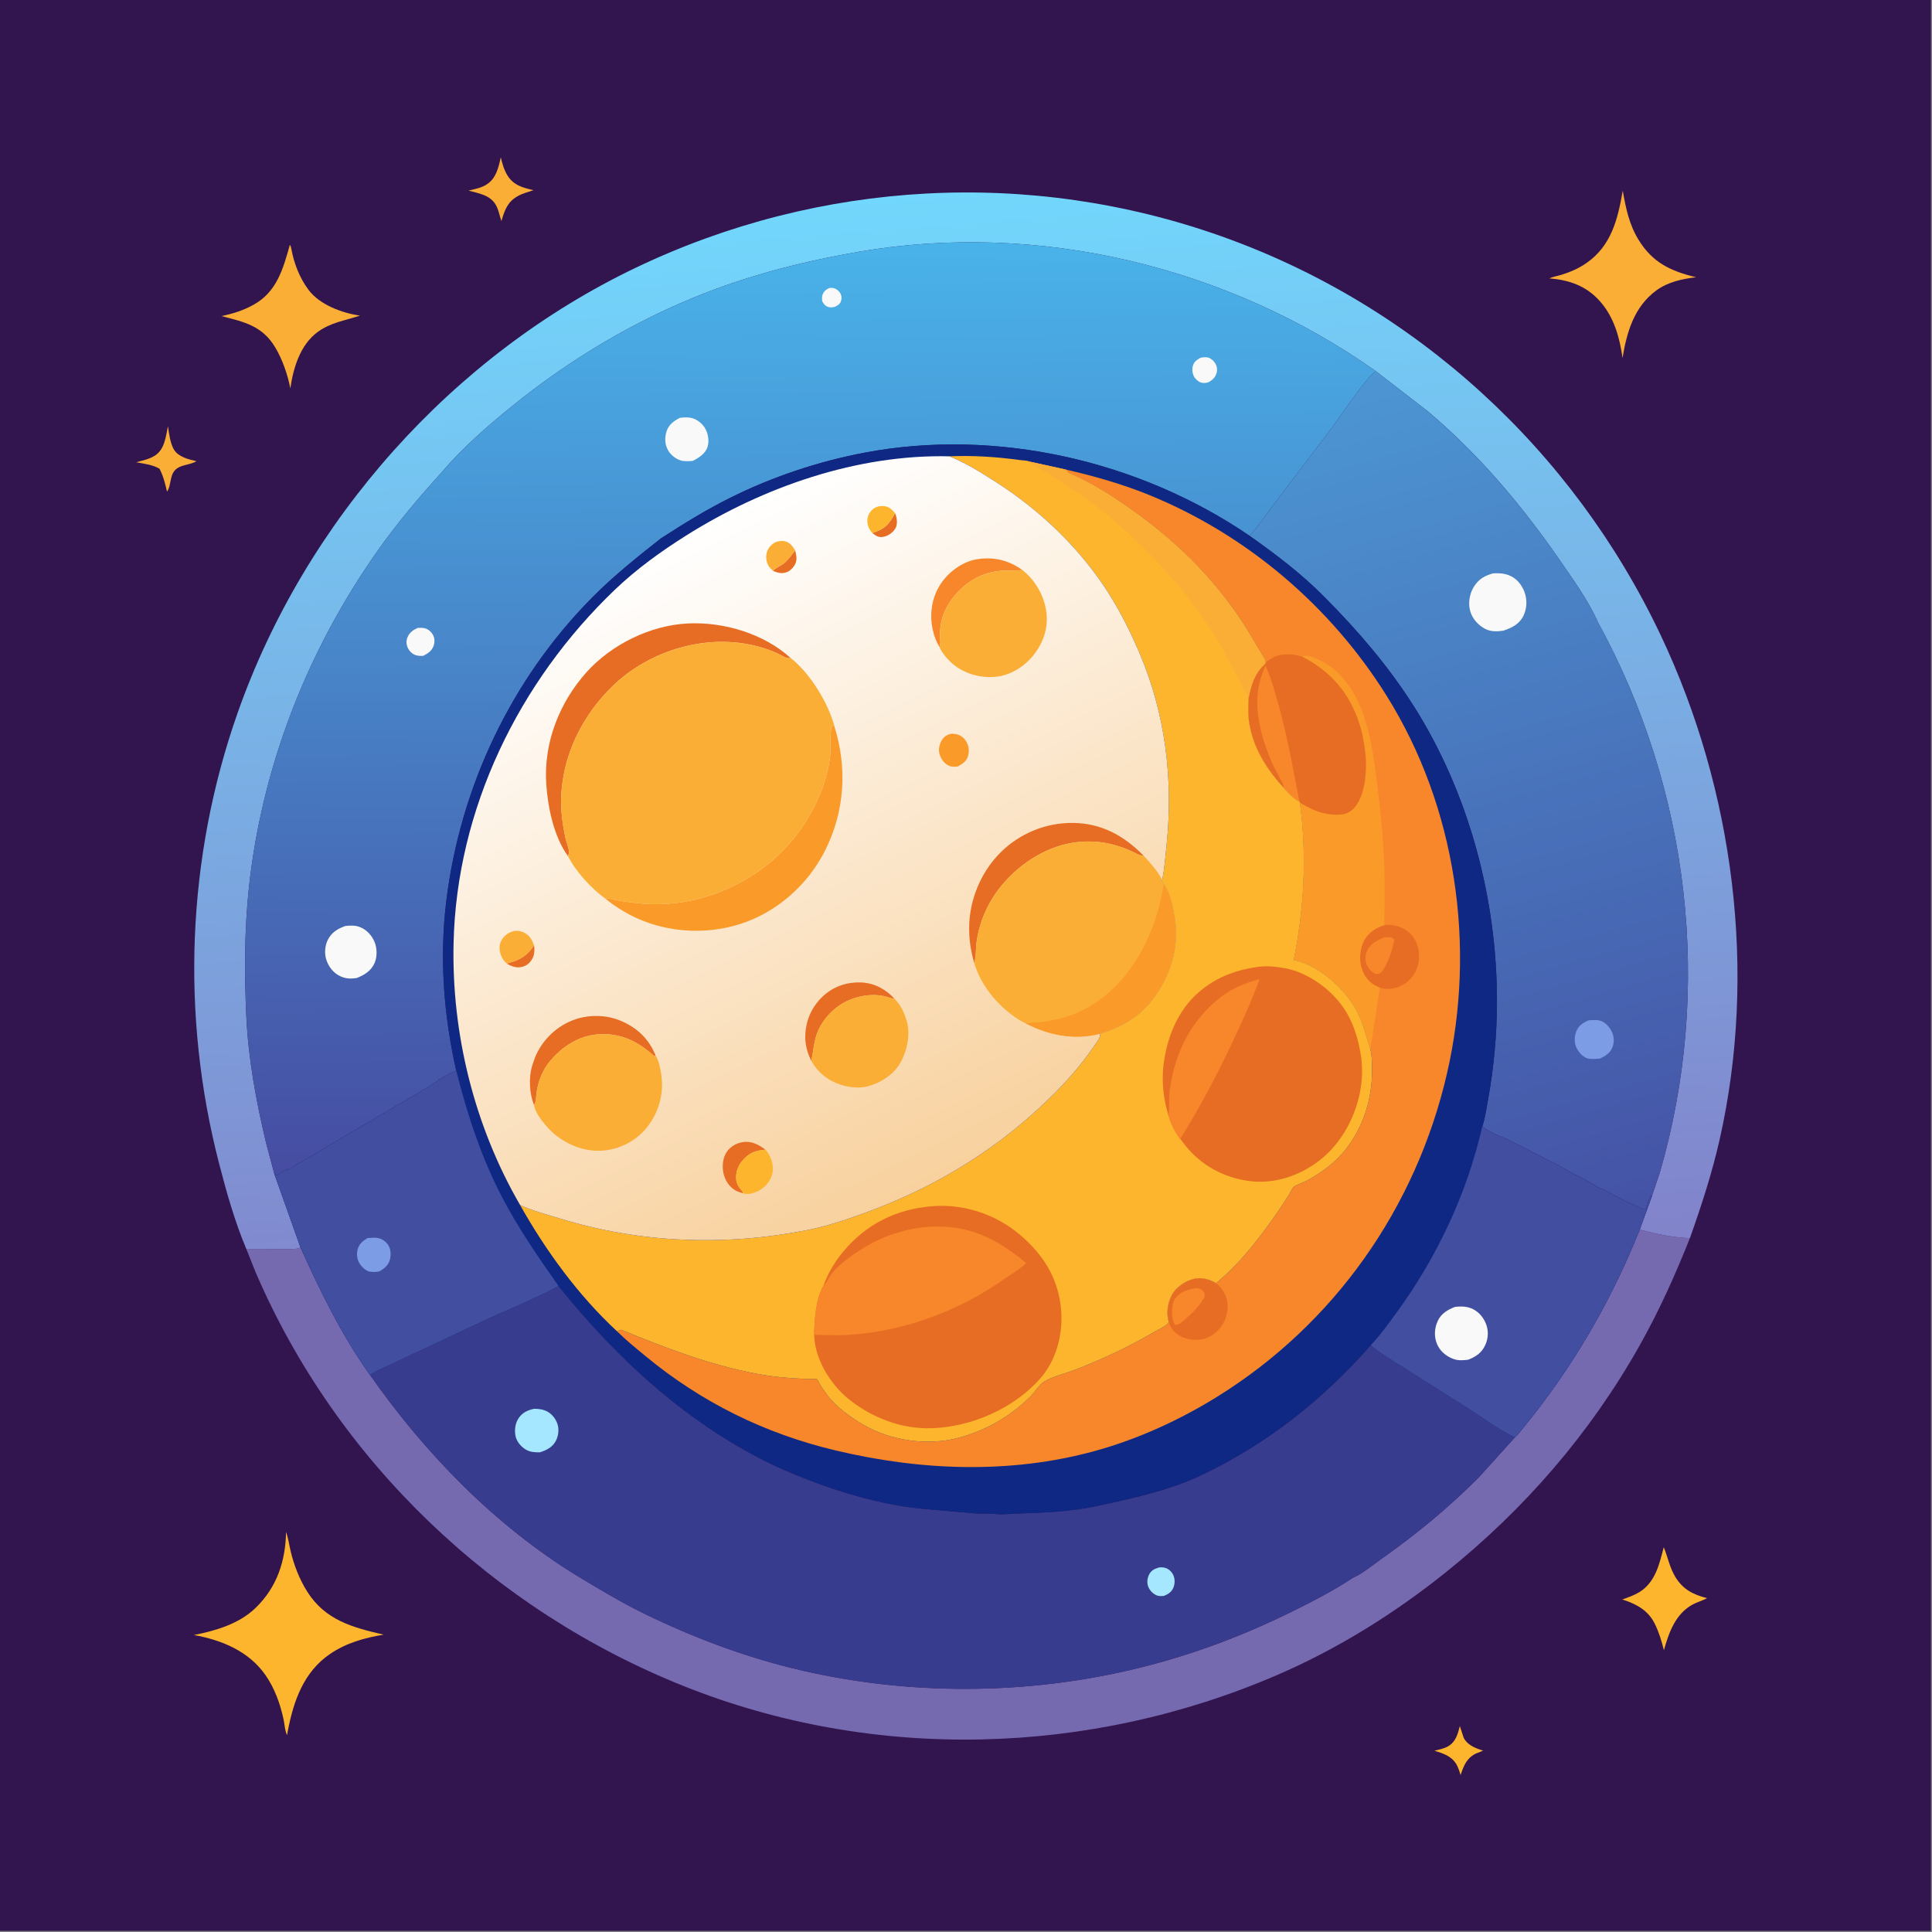 <?xml version="1.0" encoding="utf-8" ?>
<svg xmlns="http://www.w3.org/2000/svg" xmlns:xlink="http://www.w3.org/1999/xlink" width="500" height="500">
	<rect width="100%" height="100%" fill="#808080" stroke="none"/>
	<path fill="#32144E" transform="scale(0.488 0.488)" d="M-0 -0L1024 0L1024 1024L-0 1024L0 -0Z"/>
	<path fill="#FDB52D" transform="scale(0.488 0.488)" d="M774.192 915.398L776.219 921.567C777.975 925.239 782.21 927.044 785.849 928.176L786.56 928.392L782.477 930.064C777.705 932.524 776.167 936.567 774.604 941.342C773.986 939.501 773.408 937.448 772.434 935.764C769.831 931.262 765.331 929.861 760.707 928.453C763.074 927.88 765.721 927.361 767.866 926.163C772.018 923.844 773.085 919.65 774.192 915.398Z"/>
	<path fill="#FBAE35" transform="scale(0.488 0.488)" d="M89.071 226.002C89.578 229.79 90.306 235.224 92.286 238.478C94.632 242.335 100.059 243.632 104.168 244.585C101.643 246.243 97.425 246.363 94.555 247.983C89.517 250.828 91.233 256.868 88.58 260.75C87.534 256.321 86.695 252.651 84.587 248.565C80.789 246.396 76.467 245.949 72.222 245.145C75.723 244.166 79.111 243.572 82.233 241.562C87.305 238.296 87.969 231.454 89.071 226.002Z"/>
	<path fill="#FBAE35" transform="scale(0.488 0.488)" d="M265.58 83.428C266.361 86.703 267.304 90.11 269.091 92.998C272.349 98.265 277.247 99.567 282.931 100.849C280.13 101.868 277.416 102.466 274.765 103.905C269.46 106.785 267.779 110.956 266.154 116.484L265.935 117.25C264.808 114.269 264.552 111.398 262.875 108.554C259.811 103.359 253.884 102.577 248.494 101.076C251.824 100.291 255.296 99.649 258.206 97.75C263.139 94.531 264.378 88.796 265.58 83.428Z"/>
	<path fill="#FDB52D" transform="scale(0.488 0.488)" d="M882.329 820.491C884.529 825.896 885.435 831.319 888.558 836.425C892.529 842.916 898.102 845.766 905.274 847.521C902.883 848.912 900.087 849.587 897.631 850.929C888.538 855.897 885.033 865.783 882.41 875.175C881.234 870.332 879.769 865.577 877.558 861.096C874.198 854.288 868.246 850.837 861.264 848.554L860.34 848.263C863.331 847.175 866.513 846.087 869.25 844.437C877.871 839.237 880.005 829.509 882.329 820.491Z"/>
	<path fill="#FBAE35" transform="scale(0.488 0.488)" d="M153.745 129.75C154.12 130.424 154.318 130.968 154.455 131.729C155.857 139.554 158.859 147.411 163.681 153.796C169.661 161.713 181.405 165.989 190.852 167.387C182.946 170.065 175.412 170.945 168.415 176.105C159.171 182.921 155.526 195.15 153.98 205.988C152.481 198.492 149.905 190.898 145.998 184.299C139.205 172.826 129.524 170.725 117.473 167.631C123.543 166.36 129.212 164.581 134.647 161.521C146.938 154.6 150.185 142.384 153.745 129.75Z"/>
	<path fill="#FBAE35" transform="scale(0.488 0.488)" d="M860.59 101.121C862.221 110.393 863.926 118.876 868.897 127.051C876.335 139.28 886.057 143.817 899.512 147.027C892.119 147.912 884.543 149.52 878.405 154.018C866.635 162.644 862.702 176.14 860.475 189.862C858.996 179.145 855.991 168.333 848.711 160.007C841.452 151.705 832.373 148.45 821.632 147.658C823.508 146.744 825.827 146.419 827.835 145.806C832.687 144.323 837.203 142.376 841.385 139.464C854.616 130.253 857.974 116.083 860.59 101.121Z"/>
	<path fill="#FDB52D" transform="scale(0.488 0.488)" d="M151.699 812.501C152.884 815.661 153.304 819.125 154.081 822.408C155.879 830.007 158.732 837.396 162.891 844.019C172.446 859.232 187.03 863.097 203.468 866.906C193.371 868.568 183.547 871.306 175.001 877.152C161.027 886.711 155.729 901.99 152.638 917.882L152.25 920.206C151.072 917.929 150.975 914.612 150.425 912.045C148.609 903.578 145.709 895.368 140.701 888.227C131.852 875.605 117.518 869.718 102.817 867.099C114.51 864.791 126.824 861.181 135.575 852.691C146.866 841.736 151.419 827.917 151.699 812.501Z"/>
	<path fill="#7569B0" transform="scale(0.488 0.488)" d="M869.6 652.056C878 654.449 887.476 656.282 896.186 656.645C888.417 676.194 879.904 695.11 869.582 713.462C843.323 760.152 808.494 800.368 766.743 833.84C739.463 855.711 709.425 874.452 677.285 888.318C577.871 931.205 463.818 934.487 362.945 894.311C261.922 854.075 178.602 774.872 135.553 674.697L130.707 662.561L150.134 662.465C153.001 662.417 156.785 662.739 159.399 661.6C169.954 684.923 181.279 708.233 196.213 729.141C225.479 770.932 262.33 808.802 305.993 835.661C317.673 842.685 329.473 849.809 341.734 855.785C366.912 868.056 393.435 878.136 420.654 884.803C480.422 899.443 544.953 899.219 604.66 884.381C633.004 877.337 659.549 867.353 685.69 854.399C696.516 849.035 707.551 843.336 717.626 836.647C722.583 834.541 727.964 829.981 732.427 826.841C750.851 813.877 768.614 799.266 784.472 783.228L803.399 762.282C804.632 761.395 805.98 759.434 806.982 758.25L814.645 748.639C837.682 718.78 855.526 687.015 869.6 652.056Z"/>
	<defs>
		<linearGradient id="gradient_0" gradientUnits="userSpaceOnUse" x1="524.836" y1="683.887" x2="480.34" y2="103.666">
			<stop offset="0" stop-color="#8283CA"/>
			<stop offset="1" stop-color="#72D7FC"/>
		</linearGradient>
	</defs>
	<path fill="url(#gradient_0)" transform="scale(0.488 0.488)" d="M130.707 662.561C124.543 647.957 120.203 632.553 116.231 617.234C95.824 538.53 99.006 454.838 126.005 378.088C161.888 276.086 239.765 188.468 337.51 141.82C434.735 95.419 546.36 89.247 647.943 125.379C750.687 161.924 834.309 238.714 880.847 337.154C919.554 419.032 932.024 515.533 911.988 604.25C907.971 622.035 902.298 639.484 896.186 656.645C887.476 656.282 878 654.449 869.6 652.056L876.02 634.388L880.164 622.129C908.631 524.445 896.116 418.496 847.137 329.471L847.149 329.321C841.88 317.865 834.167 307.176 827.017 296.832C807.001 267.876 784.246 240.944 757.263 218.164L729.698 196.878C650.967 141.318 550.895 117.165 455.605 133.488C428.086 138.203 400.327 145.142 374.286 155.25C337.209 169.643 302.09 190.611 271.265 215.639C258.328 226.143 245.011 237.713 234.24 250.477C222.501 263.432 211.049 276.901 200.925 291.157C163.355 344.064 138.936 406.158 132.003 470.75C129.573 493.398 129.575 516.511 130.646 539.247C131.698 561.553 135.884 584.181 141.051 605.875L145.428 622.345L159.399 661.6C156.785 662.739 153.001 662.417 150.134 662.465L130.707 662.561Z"/>
	<defs>
		<linearGradient id="gradient_1" gradientUnits="userSpaceOnUse" x1="856.284" y1="646.095" x2="729.084" y2="197.193">
			<stop offset="0" stop-color="#4552A5"/>
			<stop offset="1" stop-color="#4C96D3"/>
		</linearGradient>
	</defs>
	<path fill="url(#gradient_1)" transform="scale(0.488 0.488)" d="M662.671 284.15C667.676 278.685 672.112 272.024 676.601 266.089L706.943 226.053C710.441 221.327 725.679 198.628 729.698 196.878L757.263 218.164C784.246 240.944 807.001 267.876 827.017 296.832C834.167 307.176 841.88 317.865 847.149 329.321L847.137 329.471C896.116 418.496 908.631 524.445 880.164 622.129L876.02 634.388L875.767 634.052C874.595 635.067 873.506 639.444 873.094 641.094L873 641.5C871.645 641.659 870.1 640.594 868.837 640.078C863.241 637.794 857.615 634.731 852.248 631.913C850.477 630.983 848.454 630.251 846.75 629.255C843.817 627.541 840.614 625.31 837.497 624.003C832.542 621.923 828.14 618.606 823.256 616.407L799.5 604.255C795.359 602.416 789.382 600.452 786.101 597.367C787.668 592.736 788.348 587.582 789.214 582.774C792.236 565.996 793.824 548.796 793.879 531.75C794.056 476.998 778.948 420.276 749.45 374C736.048 352.976 720.044 334.371 702.514 316.739C690.327 304.365 676.805 294.133 662.671 284.15Z"/>
	<path fill="#7C9CE6" transform="scale(0.488 0.488)" d="M842.537 541.092C844.348 540.969 846.784 540.77 848.532 541.284C851.267 542.089 853.307 544.343 854.606 546.788C855.972 549.358 856.214 552.527 855.172 555.259C853.959 558.441 851.445 560.016 848.491 561.397C846.804 561.526 843.669 561.807 842.037 561.338C839.52 560.615 837.202 558.063 836.107 555.763C834.825 553.073 834.824 549.811 835.921 547.053C837.206 543.821 839.473 542.413 842.537 541.092Z"/>
	<path fill="#F8F9F8" transform="scale(0.488 0.488)" d="M791.869 304.062C794.727 303.908 797.337 304.016 800.065 305.017C804.051 306.479 806.878 309.858 808.392 313.75C809.968 317.798 809.85 322.589 807.951 326.5C805.775 330.982 801.834 332.955 797.334 334.433C794.079 334.979 790.788 335.089 787.756 333.569C783.97 331.671 780.792 328.093 779.659 323.977C778.521 319.843 779.332 314.97 781.516 311.36C784.063 307.149 787.293 305.312 791.869 304.062Z"/>
	<path fill="#373C8F" transform="scale(0.488 0.488)" d="M296.218 682.025C327.72 721.254 366.043 756.38 412.004 777.854C436.114 788.61 462.497 797.441 488.865 800.124L516.75 802.559C520.33 802.944 524.052 802.372 527.627 802.879C531.187 803.383 534.953 802.836 538.509 802.722C552.995 802.26 568.025 801.694 582.25 798.584C600 794.704 618.385 790.77 635.029 783.29C671.081 766.482 700.713 743.143 726.952 713.362C730.984 717.05 736.229 720.009 740.788 723.017L776.158 745.333C785.024 750.883 793.985 757.807 803.399 762.282L784.472 783.228C768.614 799.266 750.851 813.877 732.427 826.841C727.964 829.981 722.583 834.541 717.626 836.647C707.551 843.336 696.516 849.035 685.69 854.399C659.549 867.353 633.004 877.337 604.66 884.381C544.953 899.219 480.422 899.443 420.654 884.803C393.435 878.136 366.912 868.056 341.734 855.785C329.473 849.809 317.673 842.685 305.993 835.661C262.33 808.802 225.479 770.932 196.213 729.141C198.856 727.193 202.029 725.992 205 724.634L218.093 718.466L259.417 699.068C271.729 693.537 284.298 688.392 296.218 682.025Z"/>
	<path fill="#A4E7FE" transform="scale(0.488 0.488)" d="M614.745 831.25C615.85 831.122 616.922 831.19 618 831.501C619.768 832.012 621.403 833.553 622.176 835.2C623.172 837.323 623.152 839.902 622.243 842.053C621.272 844.351 619.455 845.433 617.25 846.348C616.083 846.46 614.774 846.538 613.652 846.148C611.645 845.451 609.684 843.441 608.939 841.462C608.142 839.341 608.402 836.795 609.497 834.834C610.726 832.634 612.416 831.91 614.745 831.25Z"/>
	<path fill="#A4E7FE" transform="scale(0.488 0.488)" d="M283.322 747.105C285.319 747.137 287.304 747.323 289.177 748.068C292.079 749.222 294.318 751.76 295.44 754.634C296.612 757.635 296.27 761.282 294.781 764.125C292.978 767.567 289.786 769.088 286.279 770.213C283.694 770.224 281.296 770.139 278.99 768.83C276.511 767.422 274.166 764.756 273.49 761.951C272.749 758.878 273.112 755.144 274.82 752.432C276.868 749.182 279.694 747.869 283.322 747.105Z"/>
	<defs>
		<linearGradient id="gradient_2" gradientUnits="userSpaceOnUse" x1="432.382" y1="620.082" x2="427.373" y2="129.323">
			<stop offset="0" stop-color="#464CA1"/>
			<stop offset="1" stop-color="#49B3E9"/>
		</linearGradient>
	</defs>
	<path fill="url(#gradient_2)" transform="scale(0.488 0.488)" d="M234.24 250.477C245.011 237.713 258.328 226.143 271.265 215.639C302.09 190.611 337.209 169.643 374.286 155.25C400.327 145.142 428.086 138.203 455.605 133.488C550.895 117.165 650.967 141.318 729.698 196.878C725.679 198.628 710.441 221.327 706.943 226.053L676.601 266.089C672.112 272.024 667.676 278.685 662.671 284.15C604.273 244.248 528.345 226.869 458.624 240.043C433.979 244.7 409.528 252.881 387.087 264.083C374.407 270.412 362.5 277.765 350.614 285.45C338.029 295.32 325.402 305.437 314.122 316.813C271.117 360.189 244.071 417.403 236.681 477.892C233.004 507.981 235.29 538.601 242.035 568.103C236.589 569.397 230.414 574.556 225.528 577.399L175 607.212L174.296 607.572C173.641 607.914 173.166 608.23 172.577 608.655C170.706 610.003 172.718 608.665 170.998 609.497L170 610.222L165.781 612.721C164.085 613.832 162.095 614.679 160.483 615.887C159.808 616.393 160.205 616.153 159.391 616.479C158.278 616.924 156.026 618.339 155.25 619.245L154.5 619.25L152.748 620.375L152.125 620.125C151.418 620.832 151.56 620.999 150.502 621.003L147.5 623L146.625 623.375C146.251 623.034 145.863 622.602 145.428 622.345L141.051 605.875C135.884 584.181 131.698 561.553 130.646 539.247C129.575 516.511 129.573 493.398 132.003 470.75C138.936 406.158 163.355 344.064 200.925 291.157C211.049 276.901 222.501 263.432 234.24 250.477Z"/>
	<path fill="#F8F9F8" transform="scale(0.488 0.488)" d="M439.834 152.75C440.57 152.662 440.685 152.614 441.501 152.691C443.091 152.839 444.848 154.122 445.612 155.494C446.404 156.918 446.477 158.488 445.895 160C445.348 161.421 443.948 162.103 442.685 162.75C441.691 162.926 440.806 163.104 439.791 162.926C437.808 162.577 436.983 161.335 436.033 159.75C435.921 158.426 435.8 157.24 436.336 155.987C437.055 154.306 438.203 153.432 439.834 152.75Z"/>
	<path fill="#F8F9F8" transform="scale(0.488 0.488)" d="M636.658 189.75C637.893 189.436 639.233 189.341 640.5 189.572C641.937 189.835 643.44 191.185 644.25 192.346C645.294 193.842 645.709 195.812 645.252 197.588C644.645 199.947 643.243 201.3 641.25 202.56C640.074 203.055 638.743 203.248 637.468 203.01C635.889 202.715 634.424 201.485 633.529 200.196C632.37 198.531 632.024 195.854 632.638 193.906C633.344 191.669 634.689 190.847 636.658 189.75Z"/>
	<path fill="#F8F9F8" transform="scale(0.488 0.488)" d="M221.552 332.974C222.827 332.947 224.211 332.88 225.449 333.228C227.182 333.715 228.673 335.046 229.554 336.598C230.615 338.469 230.628 340.515 229.948 342.5C229.01 345.238 226.925 346.518 224.485 347.799C223.171 347.894 221.774 347.835 220.5 347.463C218.777 346.959 217.138 345.336 216.36 343.756C215.473 341.953 215.297 339.986 216.052 338.113C217.137 335.417 219.014 334.163 221.552 332.974Z"/>
	<path fill="#F8F9F8" transform="scale(0.488 0.488)" d="M360.528 221.596C362.346 221.371 364.298 221.225 366.113 221.532C369.118 222.04 371.943 224.123 373.612 226.628C375.443 229.377 376.202 233.46 375.332 236.67C374.288 240.522 370.679 242.742 367.378 244.424C365.492 244.599 363.049 244.743 361.197 244.239C358.544 243.517 355.793 241.366 354.414 239C352.525 235.761 352.391 232.27 353.497 228.75C354.623 225.168 357.364 223.242 360.528 221.596Z"/>
	<path fill="#F8F9F8" transform="scale(0.488 0.488)" d="M183.173 491.077C185.702 490.784 188.328 490.679 190.75 491.598C194.418 492.989 197.214 496.062 198.674 499.641C200.002 502.898 200.084 507.402 198.677 510.651C196.859 514.849 193.251 517.096 189.152 518.673C186.074 519.155 183.475 519.073 180.623 517.793C176.927 516.133 174.358 512.863 173.092 509.095C171.952 505.702 172.27 501.491 173.902 498.324C175.932 494.382 179.104 492.492 183.173 491.077Z"/>
	<path fill="#0E2884" transform="scale(0.488 0.488)" d="M350.614 285.45C362.5 277.765 374.407 270.412 387.087 264.083C409.528 252.881 433.979 244.7 458.624 240.043C528.345 226.869 604.273 244.248 662.671 284.15C676.805 294.133 690.327 304.365 702.514 316.739C720.044 334.371 736.048 352.976 749.45 374C778.948 420.276 794.056 476.998 793.879 531.75C793.824 548.796 792.236 565.996 789.214 582.774C788.348 587.582 787.668 592.736 786.101 597.367C789.382 600.452 795.359 602.416 799.5 604.255L823.256 616.407C828.14 618.606 832.542 621.923 837.497 624.003C840.614 625.31 843.817 627.541 846.75 629.255C848.454 630.251 850.477 630.983 852.248 631.913C857.615 634.731 863.241 637.794 868.837 640.078C870.1 640.594 871.645 641.659 873 641.5L873.094 641.094C873.506 639.444 874.595 635.067 875.767 634.052L876.02 634.388L869.6 652.056C855.526 687.015 837.682 718.78 814.645 748.639L806.982 758.25C805.98 759.434 804.632 761.395 803.399 762.282C793.985 757.807 785.024 750.883 776.158 745.333L740.788 723.017C736.229 720.009 730.984 717.05 726.952 713.362C700.713 743.143 671.081 766.482 635.029 783.29C618.385 790.77 600 794.704 582.25 798.584C568.025 801.694 552.995 802.26 538.509 802.722C534.953 802.836 531.187 803.383 527.627 802.879C524.052 802.372 520.33 802.944 516.75 802.559L488.865 800.124C462.497 797.441 436.114 788.61 412.004 777.854C366.043 756.38 327.72 721.254 296.218 682.025C284.298 688.392 271.729 693.537 259.417 699.068L218.093 718.466L205 724.634C202.029 725.992 198.856 727.193 196.213 729.141C181.279 708.233 169.954 684.923 159.399 661.6L145.428 622.345C145.863 622.602 146.251 623.034 146.625 623.375L147.5 623L150.502 621.003C151.56 620.999 151.418 620.832 152.125 620.125L152.748 620.375L154.5 619.25L155.25 619.245C156.026 618.339 158.278 616.924 159.391 616.479C160.205 616.153 159.808 616.393 160.483 615.887C162.095 614.679 164.085 613.832 165.781 612.721L170 610.222L170.998 609.497C172.718 608.665 170.706 610.003 172.577 608.655C173.166 608.23 173.641 607.914 174.296 607.572L175 607.212L225.528 577.399C230.414 574.556 236.589 569.397 242.035 568.103C235.29 538.601 233.004 507.981 236.681 477.892C244.071 417.403 271.117 360.189 314.122 316.813C325.402 305.437 338.029 295.32 350.614 285.45Z"/>
	<path fill="#424FA1" transform="scale(0.488 0.488)" d="M786.101 597.367C789.382 600.452 795.359 602.416 799.5 604.255L823.256 616.407C828.14 618.606 832.542 621.923 837.497 624.003C840.614 625.31 843.817 627.541 846.75 629.255C848.454 630.251 850.477 630.983 852.248 631.913C857.615 634.731 863.241 637.794 868.837 640.078C870.1 640.594 871.645 641.659 873 641.5L873.094 641.094C873.506 639.444 874.595 635.067 875.767 634.052L876.02 634.388L869.6 652.056C855.526 687.015 837.682 718.78 814.645 748.639L806.982 758.25C805.98 759.434 804.632 761.395 803.399 762.282C793.985 757.807 785.024 750.883 776.158 745.333L740.788 723.017C736.229 720.009 730.984 717.05 726.952 713.362C732.015 708.136 736.477 701.816 740.766 695.934C762.16 666.591 778.038 632.844 786.101 597.367Z"/>
	<path fill="#F8F9F8" transform="scale(0.488 0.488)" d="M771.618 693.076C774.438 692.741 777.244 692.743 779.94 693.736C783.544 695.063 786.356 698.068 787.85 701.565C789.495 705.417 789.398 709.498 787.677 713.306C785.792 717.476 782.723 719.486 778.607 721.1C775.849 721.425 773.347 721.657 770.673 720.654C766.88 719.232 763.719 716.599 762.117 712.832C760.436 708.879 760.674 704.498 762.443 700.61C764.298 696.534 767.683 694.644 771.618 693.076Z"/>
	<path fill="#424FA1" transform="scale(0.488 0.488)" d="M145.428 622.345C145.863 622.602 146.251 623.034 146.625 623.375L147.5 623L150.502 621.003C151.56 620.999 151.418 620.832 152.125 620.125L152.748 620.375L154.5 619.25L155.25 619.245C156.026 618.339 158.278 616.924 159.391 616.479C160.205 616.153 159.808 616.393 160.483 615.887C162.095 614.679 164.085 613.832 165.781 612.721L170 610.222L170.998 609.497C172.718 608.665 170.706 610.003 172.577 608.655C173.166 608.23 173.641 607.914 174.296 607.572L175 607.212L225.528 577.399C230.414 574.556 236.589 569.397 242.035 568.103C247.829 591.177 255.329 614.002 266.383 635.135C275.049 651.703 285.495 666.781 296.218 682.025C284.298 688.392 271.729 693.537 259.417 699.068L218.093 718.466L205 724.634C202.029 725.992 198.856 727.193 196.213 729.141C181.279 708.233 169.954 684.923 159.399 661.6L145.428 622.345Z"/>
	<path fill="#7C9CE6" transform="scale(0.488 0.488)" d="M194.949 656.565C196.716 656.477 198.78 656.219 200.515 656.592C202.897 657.103 204.889 658.568 206.119 660.687C207.318 662.753 207.41 665.941 206.722 668.196C205.821 671.149 203.748 672.813 201.139 674.258C199.652 674.593 197.75 674.629 196.25 674.394C194.008 674.043 191.739 671.812 190.625 669.946C189.305 667.736 188.985 664.88 189.719 662.397C190.573 659.513 192.496 658.065 194.949 656.565Z"/>
	<path fill="#F7872A" transform="scale(0.488 0.488)" d="M565.335 249.041C580.456 252.526 595.49 256.784 609.869 262.677C661.57 283.87 705.728 321.621 735.282 368.855C772.259 427.954 782.979 501.845 767.335 569.483C750.901 640.536 707.687 702.101 645.611 740.663C625.529 753.138 603.231 763.318 580.424 769.557C535.549 781.834 488.157 779.923 443.186 769.219C405.64 760.283 371.974 743.703 342.241 719.101C337.126 714.868 331.797 710.554 327.086 705.878L329.5 705.227C353.046 714.853 376.098 723.78 401.242 728.537C409.674 730.133 418.02 730.895 426.576 731.248C427.753 731.296 432.882 731.149 433.363 731.516C433.744 731.807 434.573 733.671 434.872 734.181C435.975 736.06 437.24 737.842 438.536 739.591C443.352 746.093 451.092 751.65 458.035 755.677C472.656 764.157 492.101 766.867 508.409 762.497C522.715 758.663 535.513 751.313 546.11 740.979C548.671 738.481 550.995 734.312 554.003 732.546C558.693 729.792 565.362 728.271 570.5 726.284C584.932 720.705 599.361 713.885 612.706 706.033C614.561 704.942 617.346 703.732 618.913 702.328C619.43 701.866 619.496 701.673 619.8 701.142C619.215 698.619 618.893 696.411 619.287 693.83L619.426 693C619.789 690.733 620.371 688.781 621.48 686.75C623.669 682.741 628.337 679.524 632.664 678.357C636.961 677.199 641.17 678.313 644.906 680.502C658.163 669.574 668.322 656.125 678.017 642.088L683.505 633.758C684.256 632.519 685.049 630.595 685.972 629.536C686.87 628.505 691.27 627.08 692.728 626.296C696.282 624.387 699.697 622.259 702.942 619.863C709.064 615.342 714.142 609.714 718.061 603.193C724.597 592.32 727.742 579.808 727.649 567.164C727.623 563.584 727.61 559.928 726.749 556.438C724.233 548.531 722.471 540.636 718.043 533.475C711.562 522.993 699.1 512.023 686.84 509.269L686.126 509.113C691.664 481.799 693.181 453.325 689.4 425.696L689.148 425.129C686.008 423.559 683.154 420.455 680.817 417.864C672.533 408.845 665.607 398.336 663.027 386.182L662.835 385.25C661.742 380.148 661.888 375.196 662.155 370.014C663.556 362.88 665.451 356.905 670.995 351.896L671.079 351.499C671.194 350.453 670.969 349.99 670.434 349.104C665.976 341.731 661.782 334.171 656.908 327.062C641.437 304.496 623.052 286.677 600.837 270.817C590.626 263.526 579.218 256.103 567.635 251.224C566.419 250.711 566.126 250.056 565.335 249.041Z"/>
	<path fill="#E66D23" transform="scale(0.488 0.488)" d="M619.8 701.142C619.215 698.619 618.893 696.411 619.287 693.83L619.426 693C619.789 690.733 620.371 688.781 621.48 686.75C623.669 682.741 628.337 679.524 632.664 678.357C636.961 677.199 641.17 678.313 644.906 680.502C648.127 683.117 650.459 686.792 650.954 690.988C651.507 695.691 649.909 700.982 646.809 704.562C644.053 707.744 640.233 710.201 635.934 710.486C631.516 710.779 626.579 709.816 623.25 706.696C621.496 705.053 620.567 703.378 619.8 701.142Z"/>
	<path fill="#F7872A" transform="scale(0.488 0.488)" d="M633.831 683.128C635.328 683.278 636.889 683.303 637.931 684.563C638.901 685.738 638.855 686.313 638.872 687.75C636.065 692.931 630.436 698.34 625.744 701.9C625.234 702.197 624.313 702.461 623.75 702.672C622.622 702.117 622.596 701.978 622.204 700.75C621.233 697.704 621.202 691.428 623.102 688.75C625.648 685.164 629.737 683.942 633.831 683.128Z"/>
	<path fill="#E66D23" transform="scale(0.488 0.488)" d="M734.316 490.587C736.953 490.485 739.077 490.41 741.608 491.326L742.253 491.554C746.112 492.974 749.323 495.682 750.97 499.5C753.039 504.295 753.171 509.075 751.25 513.94C749.514 518.339 746.156 521.518 741.822 523.307C738.439 524.704 735.271 524.737 731.763 523.847L730.339 523.199C725.953 521.058 723.39 517.849 721.995 513.174C720.658 508.693 721.251 502.481 723.577 498.445C725.935 494.352 729.871 491.863 734.316 490.587Z"/>
	<path fill="#F7872A" transform="scale(0.488 0.488)" d="M734.17 497.084L736 497.017C737.698 497.082 738.232 496.996 739.388 498.25C738.838 502.806 735.974 511.048 733.25 514.728C732.032 516.374 731.655 516.349 729.75 516.562C727.536 515.78 725.812 513.665 724.829 511.574C723.836 509.46 723.881 507.033 724.722 504.881C726.408 500.57 730.159 498.714 734.17 497.084Z"/>
	<path fill="#FA9A29" transform="scale(0.488 0.488)" d="M671.079 351.499C672.258 350.403 673.434 349.602 674.849 348.83C679.723 346.173 685.4 346.676 690.531 348.183C692.778 347.189 694.721 347.99 696.989 348.844C708.571 353.211 716.264 362.841 721.023 373.94C726.985 387.843 728.617 402.155 730.471 417C732.469 432.993 734.014 449.003 734.273 465.127L734.249 483.956C734.236 485.776 733.821 488.913 734.316 490.587C729.871 491.863 725.935 494.352 723.577 498.445C721.251 502.481 720.658 508.693 721.995 513.174C723.39 517.849 725.953 521.058 730.339 523.199L731.763 523.847L726.749 556.438C724.233 548.531 722.471 540.636 718.043 533.475C711.562 522.993 699.1 512.023 686.84 509.269L686.126 509.113C691.664 481.799 693.181 453.325 689.4 425.696L689.148 425.129C686.008 423.559 683.154 420.455 680.817 417.864C672.533 408.845 665.607 398.336 663.027 386.182L662.835 385.25C661.742 380.148 661.888 375.196 662.155 370.014C663.556 362.88 665.451 356.905 670.995 351.896L671.079 351.499Z"/>
	<path fill="#E66D23" transform="scale(0.488 0.488)" d="M671.079 351.499C672.258 350.403 673.434 349.602 674.849 348.83C679.723 346.173 685.4 346.676 690.531 348.183C705.999 356.172 715.78 367.656 721.083 384.25C722.345 388.199 723.006 392.125 723.668 396.207C725.145 405.306 724.765 419.247 719.287 427.075C717.446 429.706 714.892 431.566 711.635 431.934C708.352 432.304 704.931 432.015 701.75 431.178L700.958 430.976C696.798 429.884 693.089 427.847 689.4 425.696L689.148 425.129C686.008 423.559 683.154 420.455 680.817 417.864C672.533 408.845 665.607 398.336 663.027 386.182L662.835 385.25C661.742 380.148 661.888 375.196 662.155 370.014C663.556 362.88 665.451 356.905 670.995 351.896L671.079 351.499Z"/>
	<path fill="#F7872A" transform="scale(0.488 0.488)" d="M671.016 352.957C673.862 358.92 675.74 365.65 677.553 372C682.576 389.595 685.639 407.225 689.148 425.129C686.008 423.559 683.154 420.455 680.817 417.864C680.989 416.327 679.894 414.871 679.206 413.549C677.61 410.48 675.893 407.436 674.498 404.268C669.549 393.031 665.532 379.124 667.106 366.767C667.712 362.015 669.26 357.394 671.016 352.957Z"/>
	<path fill="#FDB52D" transform="scale(0.488 0.488)" d="M503.411 242C515.774 241.455 528.491 242.26 540.744 243.963C541.904 244.125 544.95 244.198 545.866 244.751L565.335 249.041C566.126 250.056 566.419 250.711 567.635 251.224C579.218 256.103 590.626 263.526 600.837 270.817C623.052 286.677 641.437 304.496 656.908 327.062C661.782 334.171 665.976 341.731 670.434 349.104C670.969 349.99 671.194 350.453 671.079 351.499L670.995 351.896C665.451 356.905 663.556 362.88 662.155 370.014C661.888 375.196 661.742 380.148 662.835 385.25L663.027 386.182C665.607 398.336 672.533 408.845 680.817 417.864C683.154 420.455 686.008 423.559 689.148 425.129L689.4 425.696C693.181 453.325 691.664 481.799 686.126 509.113L686.84 509.269C699.1 512.023 711.562 522.993 718.043 533.475C722.471 540.636 724.233 548.531 726.749 556.438C727.61 559.928 727.623 563.584 727.649 567.164C727.742 579.808 724.597 592.32 718.061 603.193C714.142 609.714 709.064 615.342 702.942 619.863C699.697 622.259 696.282 624.387 692.728 626.296C691.27 627.08 686.87 628.505 685.972 629.536C685.049 630.595 684.256 632.519 683.505 633.758L678.017 642.088C668.322 656.125 658.163 669.574 644.906 680.502C641.17 678.313 636.961 677.199 632.664 678.357C628.337 679.524 623.669 682.741 621.48 686.75C620.371 688.781 619.789 690.733 619.426 693L619.287 693.83C618.893 696.411 619.215 698.619 619.8 701.142C619.496 701.673 619.43 701.866 618.913 702.328C617.346 703.732 614.561 704.942 612.706 706.033C599.361 713.885 584.932 720.705 570.5 726.284C565.362 728.271 558.693 729.792 554.003 732.546C550.995 734.312 548.671 738.481 546.11 740.979C535.513 751.313 522.715 758.663 508.409 762.497C492.101 766.867 472.656 764.157 458.035 755.677C451.092 751.65 443.352 746.093 438.536 739.591C437.24 737.842 435.975 736.06 434.872 734.181C434.573 733.671 433.744 731.807 433.363 731.516C432.882 731.149 427.753 731.296 426.576 731.248C418.02 730.895 409.674 730.133 401.242 728.537C376.098 723.78 353.046 714.853 329.5 705.227L327.086 705.878C306.697 686.985 289.359 663.189 275.794 639.008C282.302 642.13 289.958 644.054 296.867 646.179C339.553 659.308 384.148 660.957 427.891 652.387C438.374 650.333 448.378 646.968 458.398 643.334C493.123 630.743 524.532 612.304 551.666 587.111C562.425 577.121 572.53 566.322 580.689 554.061C581.776 552.427 583.788 550.15 583.396 548.221C594.898 544.523 604.124 539.456 611.575 529.597C620.224 518.152 625.269 502.928 623.19 488.567C622.197 481.711 621.062 474.796 617.205 468.868L615.98 467.179L616.384 466.583C617.551 460.476 618.054 454.184 618.686 448C622.252 413.091 618.072 378.437 604.183 346.058C598.819 333.553 592.653 321.412 584.978 310.147C570.138 288.365 550.277 269.773 528.124 255.629C520.216 250.58 512.146 245.498 503.411 242Z"/>
	<path fill="#FBAE35" transform="scale(0.488 0.488)" d="M545.866 244.751L565.335 249.041C566.126 250.056 566.419 250.711 567.635 251.224C579.218 256.103 590.626 263.526 600.837 270.817C623.052 286.677 641.437 304.496 656.908 327.062C661.782 334.171 665.976 341.731 670.434 349.104C670.969 349.99 671.194 350.453 671.079 351.499L670.995 351.896C665.451 356.905 663.556 362.88 662.155 370.014C659.88 366.892 658.361 363.125 656.638 359.667L647.231 342.045C631.978 316.463 612.776 295.202 590.342 275.75C580.641 267.338 569.594 260.187 558.865 253.158L552.062 248.881C549.896 247.666 548.059 247.015 546.253 245.163L545.866 244.751Z"/>
	<path fill="#E66D23" transform="scale(0.488 0.488)" d="M619.692 591.649C616.906 582.583 615.886 573.061 617.192 563.624C619.321 548.242 625.691 533.6 638.376 524.026C646.877 517.611 656.134 514.356 666.571 512.82C671.576 512.083 676.613 512.564 681.549 513.493C693.595 515.76 705.674 524.448 712.528 534.5C717.624 541.975 720.26 550.636 721.679 559.482C722.73 566.033 722.478 573.023 721.174 579.514C718.192 594.356 709.906 608.544 697.291 617.229C686.4 624.728 673.384 628.33 660.187 625.987C646.77 623.605 635.132 616.588 627.09 605.5L625.945 603.992C623.13 600.55 620.953 595.907 619.692 591.649Z"/>
	<path fill="#F7872A" transform="scale(0.488 0.488)" d="M619.692 591.649L619.759 591.145C620.289 586.829 619.753 582.448 620.327 578.154C622.929 558.68 631.454 541.279 647.057 529.052C653.701 523.846 660.02 521.509 667.976 519.219C663.848 530.683 658.833 541.569 653.652 552.584C645.328 570.279 636.257 587.369 625.945 603.992C623.13 600.55 620.953 595.907 619.692 591.649Z"/>
	<path fill="#E66D23" transform="scale(0.488 0.488)" d="M436.683 681.887C438.963 675.362 442.738 669.107 447.16 663.796C459.363 649.139 475.232 641.306 494.141 639.711C511.1 638.281 528.228 643.963 541.122 654.999C553.78 665.832 561.605 678.658 562.803 695.516C563.693 708.027 560.021 721.659 551.587 731.151C537.529 746.971 515.497 756.591 494.473 757.421C478.214 758.063 462.023 751.805 449.588 741.569C440.74 734.287 433.216 722.246 431.964 710.75L431.754 707.916C431.939 699.921 432.559 689.003 436.683 681.887Z"/>
	<path fill="#F7872A" transform="scale(0.488 0.488)" d="M436.683 681.887L437.023 681.517C437.917 680.518 438.548 679.644 439.153 678.448C441.401 674.008 445.902 670.234 449.842 667.311C457.559 661.585 465.363 657.075 474.569 654.124C485.924 650.483 497.601 649.403 509.358 651.579C522.661 654.041 534.024 661.318 544.227 669.872C541.429 672.71 537.024 675.16 533.747 677.513C508.102 695.922 475.215 707.881 443.476 708.1L431.754 707.916C431.939 699.921 432.559 689.003 436.683 681.887Z"/>
	<defs>
		<linearGradient id="gradient_3" gradientUnits="userSpaceOnUse" x1="503.22" y1="622.287" x2="342.158" y2="293.111">
			<stop offset="0" stop-color="#F8D19E"/>
			<stop offset="1" stop-color="white"/>
		</linearGradient>
	</defs>
	<path fill="url(#gradient_3)" transform="scale(0.488 0.488)" d="M275.794 639.008C251.574 597.25 239.429 548.225 240.543 500.063C242.188 428.958 275.11 361.482 326.103 312.725C337.565 301.766 350.466 292.461 363.857 284.021C404.756 258.243 454.615 240.852 503.411 242C512.146 245.498 520.216 250.58 528.124 255.629C550.277 269.773 570.138 288.365 584.978 310.147C592.653 321.412 598.819 333.553 604.183 346.058C618.072 378.437 622.252 413.091 618.686 448C618.054 454.184 617.551 460.476 616.384 466.583L615.98 467.179L617.205 468.868C621.062 474.796 622.197 481.711 623.19 488.567C625.269 502.928 620.224 518.152 611.575 529.597C604.124 539.456 594.898 544.523 583.396 548.221C583.788 550.15 581.776 552.427 580.689 554.061C572.53 566.322 562.425 577.121 551.666 587.111C524.532 612.304 493.123 630.743 458.398 643.334C448.378 646.968 438.374 650.333 427.891 652.387C384.148 660.957 339.553 659.308 296.867 646.179C289.958 644.054 282.302 642.13 275.794 639.008Z"/>
	<path fill="#E66D23" transform="scale(0.488 0.488)" d="M283.241 501.287C283.594 504.661 283.481 507.239 281.25 510.005C279.797 511.806 277.708 512.811 275.413 512.981C273.145 513.149 270.914 512.303 268.984 511.187C269.709 510.674 269.437 510.764 270.188 510.561C276.099 508.965 279.942 506.456 283.241 501.287Z"/>
	<path fill="#E66D23" transform="scale(0.488 0.488)" d="M474.665 272.106C475.583 274.367 476.163 277.481 475.078 279.786C474.105 281.854 471.672 283.785 469.5 284.438C467.683 284.984 466.167 284.997 464.5 284.03L462.604 282.687L464.5 281.995C469.871 280.076 472.104 276.962 474.665 272.106Z"/>
	<path fill="#E66D23" transform="scale(0.488 0.488)" d="M421.724 291.908C422.356 294.74 423.016 297.323 421.25 299.937C419.893 301.945 418.316 303.374 415.891 303.81C413.708 304.202 411.942 303.551 409.937 302.764C411.536 300.9 414.171 300.071 416.073 298.482C418.169 296.731 419.891 293.974 421.724 291.908Z"/>
	<path fill="#FDB52D" transform="scale(0.488 0.488)" d="M462.604 282.687C460.864 280.678 459.876 278.466 459.994 275.75C460.089 273.562 461.144 271.572 462.779 270.142C464.481 268.654 466.528 268.242 468.737 268.401C471.478 268.597 472.913 270.167 474.665 272.106C472.104 276.962 469.871 280.076 464.5 281.995L462.604 282.687Z"/>
	<path fill="#FBAE35" transform="scale(0.488 0.488)" d="M409.937 302.764L408.001 300.75C406.645 298.89 406.143 296.498 406.419 294.246C406.739 291.626 408.043 289.721 410.174 288.181C411.85 286.968 414.552 286.6 416.542 287.121C419.014 287.768 420.461 289.868 421.724 291.908C419.891 293.974 418.169 296.731 416.073 298.482C414.171 300.071 411.536 300.9 409.937 302.764Z"/>
	<path fill="#FA9A29" transform="scale(0.488 0.488)" d="M503.76 389.25C504.761 389.073 505.611 389.094 506.609 389.248C508.87 389.595 510.907 390.896 512.177 392.82C513.794 395.269 514.132 398.023 513.395 400.823C512.608 403.815 510.438 405.073 507.88 406.486C506.556 406.667 505.037 406.739 503.75 406.286C501.171 405.38 499.372 403.021 498.454 400.538C497.57 398.151 497.937 395.768 498.958 393.505C499.981 391.236 501.461 390.055 503.76 389.25Z"/>
	<path fill="#FBAE35" transform="scale(0.488 0.488)" d="M268.984 511.187C267.617 510.137 266.711 508.883 265.992 507.322C264.927 505.01 264.495 502.075 265.472 499.649C266.381 497.394 268.454 495.306 270.692 494.37C273.072 493.374 275.132 493.354 277.5 494.398C280.8 495.853 281.971 498.056 283.241 501.287C279.942 506.456 276.099 508.965 270.188 510.561C269.437 510.764 269.709 510.674 268.984 511.187Z"/>
	<path fill="#E66D23" transform="scale(0.488 0.488)" d="M393.883 632.773C392.383 632.368 390.933 631.89 389.609 631.053C386.421 629.038 384.415 625.683 383.638 622.046C382.885 618.525 383.319 613.823 385.429 610.838C387.466 607.957 390.473 606.247 393.918 605.696C398.526 604.957 402.41 607.049 405.959 609.713C400.359 610.108 397.158 611.457 393.462 615.816C391.361 618.294 390.122 622.03 390.39 625.273C390.601 627.811 391.727 629.465 393.319 631.366C393.714 631.838 394.213 632.151 393.883 632.773Z"/>
	<path fill="#FDB52D" transform="scale(0.488 0.488)" d="M405.959 609.713C408.442 612.432 409.983 616.543 409.863 620.25C409.748 623.842 407.804 627.383 405.056 629.637C402.231 631.955 398.304 633.787 394.555 633.028L393.883 632.773C394.213 632.151 393.714 631.838 393.319 631.366C391.727 629.465 390.601 627.811 390.39 625.273C390.122 622.03 391.361 618.294 393.462 615.816C397.158 611.457 400.359 610.108 405.959 609.713Z"/>
	<path fill="#E66D23" transform="scale(0.488 0.488)" d="M430.253 562.584C428.351 558.759 427.075 554.551 427.052 550.25C427.008 541.753 430.276 534.008 436.515 528.257C442.164 523.05 449.38 520.66 456.996 521.04C463.871 521.383 469.911 524.723 474.443 529.739L473.662 529.609C472.854 529.469 472.153 529.234 471.381 528.971C464.209 526.527 455.344 527.831 448.693 531.118C443.748 533.562 439.234 537.66 436.25 542.284L435.819 542.942C431.62 549.489 431.813 555.442 430.253 562.584Z"/>
	<path fill="#F7872A" transform="scale(0.488 0.488)" d="M498.243 343.156C496.535 340.326 495.387 337.252 494.675 334.026C492.8 325.528 494.138 316.724 499.036 309.406C503.142 303.27 510.405 297.93 517.75 296.651C526.746 295.083 534.756 297.029 542.149 302.256L541.157 302.378C537.795 302.768 534.355 302.383 530.977 302.672C520.887 303.535 512.362 308.432 505.995 316.229C500.981 322.37 498.311 329.26 498.528 337.219C498.58 339.125 498.968 341.386 498.243 343.156Z"/>
	<path fill="#E66D23" transform="scale(0.488 0.488)" d="M283.227 586.023C280.729 579.996 280.317 571.539 282.196 565.28L282.441 564.5L283.788 560.667C287.408 551.952 294.353 544.945 303.111 541.324C311.393 537.899 321.393 537.922 329.593 541.516C338.176 545.277 344.222 551.113 347.74 559.866L346.995 560.114C338.474 552.405 329.307 547.75 317.518 548.509C307.238 549.172 298.735 554.625 292.103 562.25C288.102 566.849 285.618 572.741 284.662 578.723C284.307 580.944 284.47 584.18 283.227 586.023Z"/>
	<path fill="#E66D23" transform="scale(0.488 0.488)" d="M516.633 510.645C514.886 504.483 513.947 498.676 513.957 492.248C513.981 477.396 520.113 462.536 530.643 452.05C540.741 441.995 554.653 436.301 568.875 436.409C584.112 436.525 596.126 443.199 606.561 453.862L605.934 453.838C603.683 453.531 601.06 451.789 598.922 450.892C590.062 447.175 581.724 445.575 572.118 446.506C556.041 448.064 541.182 457.463 531.072 469.75C523.891 478.477 519.223 489.053 517.821 500.249C517.398 503.623 517.769 507.464 516.633 510.645Z"/>
	<path fill="#FBAE35" transform="scale(0.488 0.488)" d="M430.253 562.584C431.813 555.442 431.62 549.489 435.819 542.942L436.25 542.284C439.234 537.66 443.748 533.562 448.693 531.118C455.344 527.831 464.209 526.527 471.381 528.971C472.153 529.234 472.854 529.469 473.662 529.609L474.443 529.739C477.475 532.824 479.285 536.4 480.563 540.5L480.81 541.273C482.953 548.353 481.117 557.058 477.617 563.4C474.356 569.309 468.314 573.505 462 575.545L461.247 575.802C454.843 577.861 446.972 576.338 441.136 573.277C436.388 570.786 432.875 567.21 430.253 562.584Z"/>
	<path fill="#E66D23" transform="scale(0.488 0.488)" d="M301.214 454.035C293.704 443.706 290.537 428.282 289.693 415.75C288.231 394.028 296.603 372.61 311.007 356.542C324.259 341.76 344.916 331.6 364.817 330.635C383.886 329.711 405.095 336.034 419.342 348.991L418.569 349.059C416.631 349.154 413.433 346.988 411.543 346.167C408.568 344.875 405.484 343.834 402.359 342.973C375.449 335.557 344.635 344.641 324.803 363.946C308.534 379.784 298.065 401.073 297.573 424C297.433 430.524 298.477 437.888 299.833 444.25C300.281 446.355 301.793 449.949 301.804 452C301.807 452.511 301.379 453.506 301.214 454.035Z"/>
	<path fill="#FBAE35" transform="scale(0.488 0.488)" d="M542.149 302.256C549.133 307.719 553.898 316.169 554.95 324.955C555.965 333.439 553.116 341.264 547.8 347.81C543.039 353.674 535.679 358.181 528.074 358.926C519.919 359.725 511.304 357.295 505.074 351.926C502.553 349.753 499.503 346.251 498.243 343.156C498.968 341.386 498.58 339.125 498.528 337.219C498.311 329.26 500.981 322.37 505.995 316.229C512.362 308.432 520.887 303.535 530.977 302.672C534.355 302.383 537.795 302.768 541.157 302.378L542.149 302.256Z"/>
	<path fill="#FA9A29" transform="scale(0.488 0.488)" d="M321.073 476.584C321.861 476.341 322.183 476.304 323.001 476.508C328.766 477.948 334.821 478.679 340.739 479.195C365.266 481.331 390.474 472.594 409.151 456.726C424.966 443.291 437.041 423.179 440.044 402.513C440.79 397.377 440.194 392.203 440.705 387.08C440.871 385.415 441.007 385.438 442.249 384.402C449.517 406.902 448.127 430.331 437.366 451.451C428.162 469.515 411.702 483.999 392.271 490.111C373.191 496.112 351.614 494.424 333.889 485.069C329.319 482.657 325.067 479.861 321.073 476.584Z"/>
	<path fill="#FBAE35" transform="scale(0.488 0.488)" d="M283.227 586.023C284.47 584.18 284.307 580.944 284.662 578.723C285.618 572.741 288.102 566.849 292.103 562.25C298.735 554.625 307.238 549.172 317.518 548.509C329.307 547.75 338.474 552.405 346.995 560.114L347.74 559.866C349.498 562.876 350.116 566.091 350.61 569.5L350.738 570.342C352.114 579.962 349.347 589.831 343.408 597.484C337.946 604.521 329.592 609.129 320.75 610.101C310.928 611.181 301.404 607.558 293.885 601.35C290.406 598.478 283.641 590.643 283.227 586.023Z"/>
	<path fill="#FBAE35" transform="scale(0.488 0.488)" d="M516.633 510.645C517.769 507.464 517.398 503.623 517.821 500.249C519.223 489.053 523.891 478.477 531.072 469.75C541.182 457.463 556.041 448.064 572.118 446.506C581.724 445.575 590.062 447.175 598.922 450.892C601.06 451.789 603.683 453.531 605.934 453.838L606.561 453.862C609.922 457.314 614.151 462.366 616.384 466.583L615.98 467.179L617.205 468.868C621.062 474.796 622.197 481.711 623.19 488.567C625.269 502.928 620.224 518.152 611.575 529.597C604.124 539.456 594.898 544.523 583.396 548.221C569.847 551.727 556.164 549.089 543.939 542.704L542.25 541.891C530.629 535.323 520.43 523.556 516.633 510.645Z"/>
	<path fill="#FA9A29" transform="scale(0.488 0.488)" d="M617.205 468.868C621.062 474.796 622.197 481.711 623.19 488.567C625.269 502.928 620.224 518.152 611.575 529.597C604.124 539.456 594.898 544.523 583.396 548.221C569.847 551.727 556.164 549.089 543.939 542.704C546.921 542.222 550.102 542.305 553.138 541.919C564.122 540.522 574.282 536.775 583.242 530.209C602.678 515.966 613.545 492.151 617.205 468.868Z"/>
	<path fill="#FBAE35" transform="scale(0.488 0.488)" d="M301.214 454.035C301.379 453.506 301.807 452.511 301.804 452C301.793 449.949 300.281 446.355 299.833 444.25C298.477 437.888 297.433 430.524 297.573 424C298.065 401.073 308.534 379.784 324.803 363.946C344.635 344.641 375.449 335.557 402.359 342.973C405.484 343.834 408.568 344.875 411.543 346.167C413.433 346.988 416.631 349.154 418.569 349.059L419.342 348.991C429.245 356.66 438.805 372.075 442.232 384.133L442.249 384.402C441.007 385.438 440.871 385.415 440.705 387.08C440.194 392.203 440.79 397.377 440.044 402.513C437.041 423.179 424.966 443.291 409.151 456.726C390.474 472.594 365.266 481.331 340.739 479.195C334.821 478.679 328.766 477.948 323.001 476.508C322.183 476.304 321.861 476.341 321.073 476.584C313.713 471.386 305.253 462.086 301.214 454.035Z"/>
</svg>
